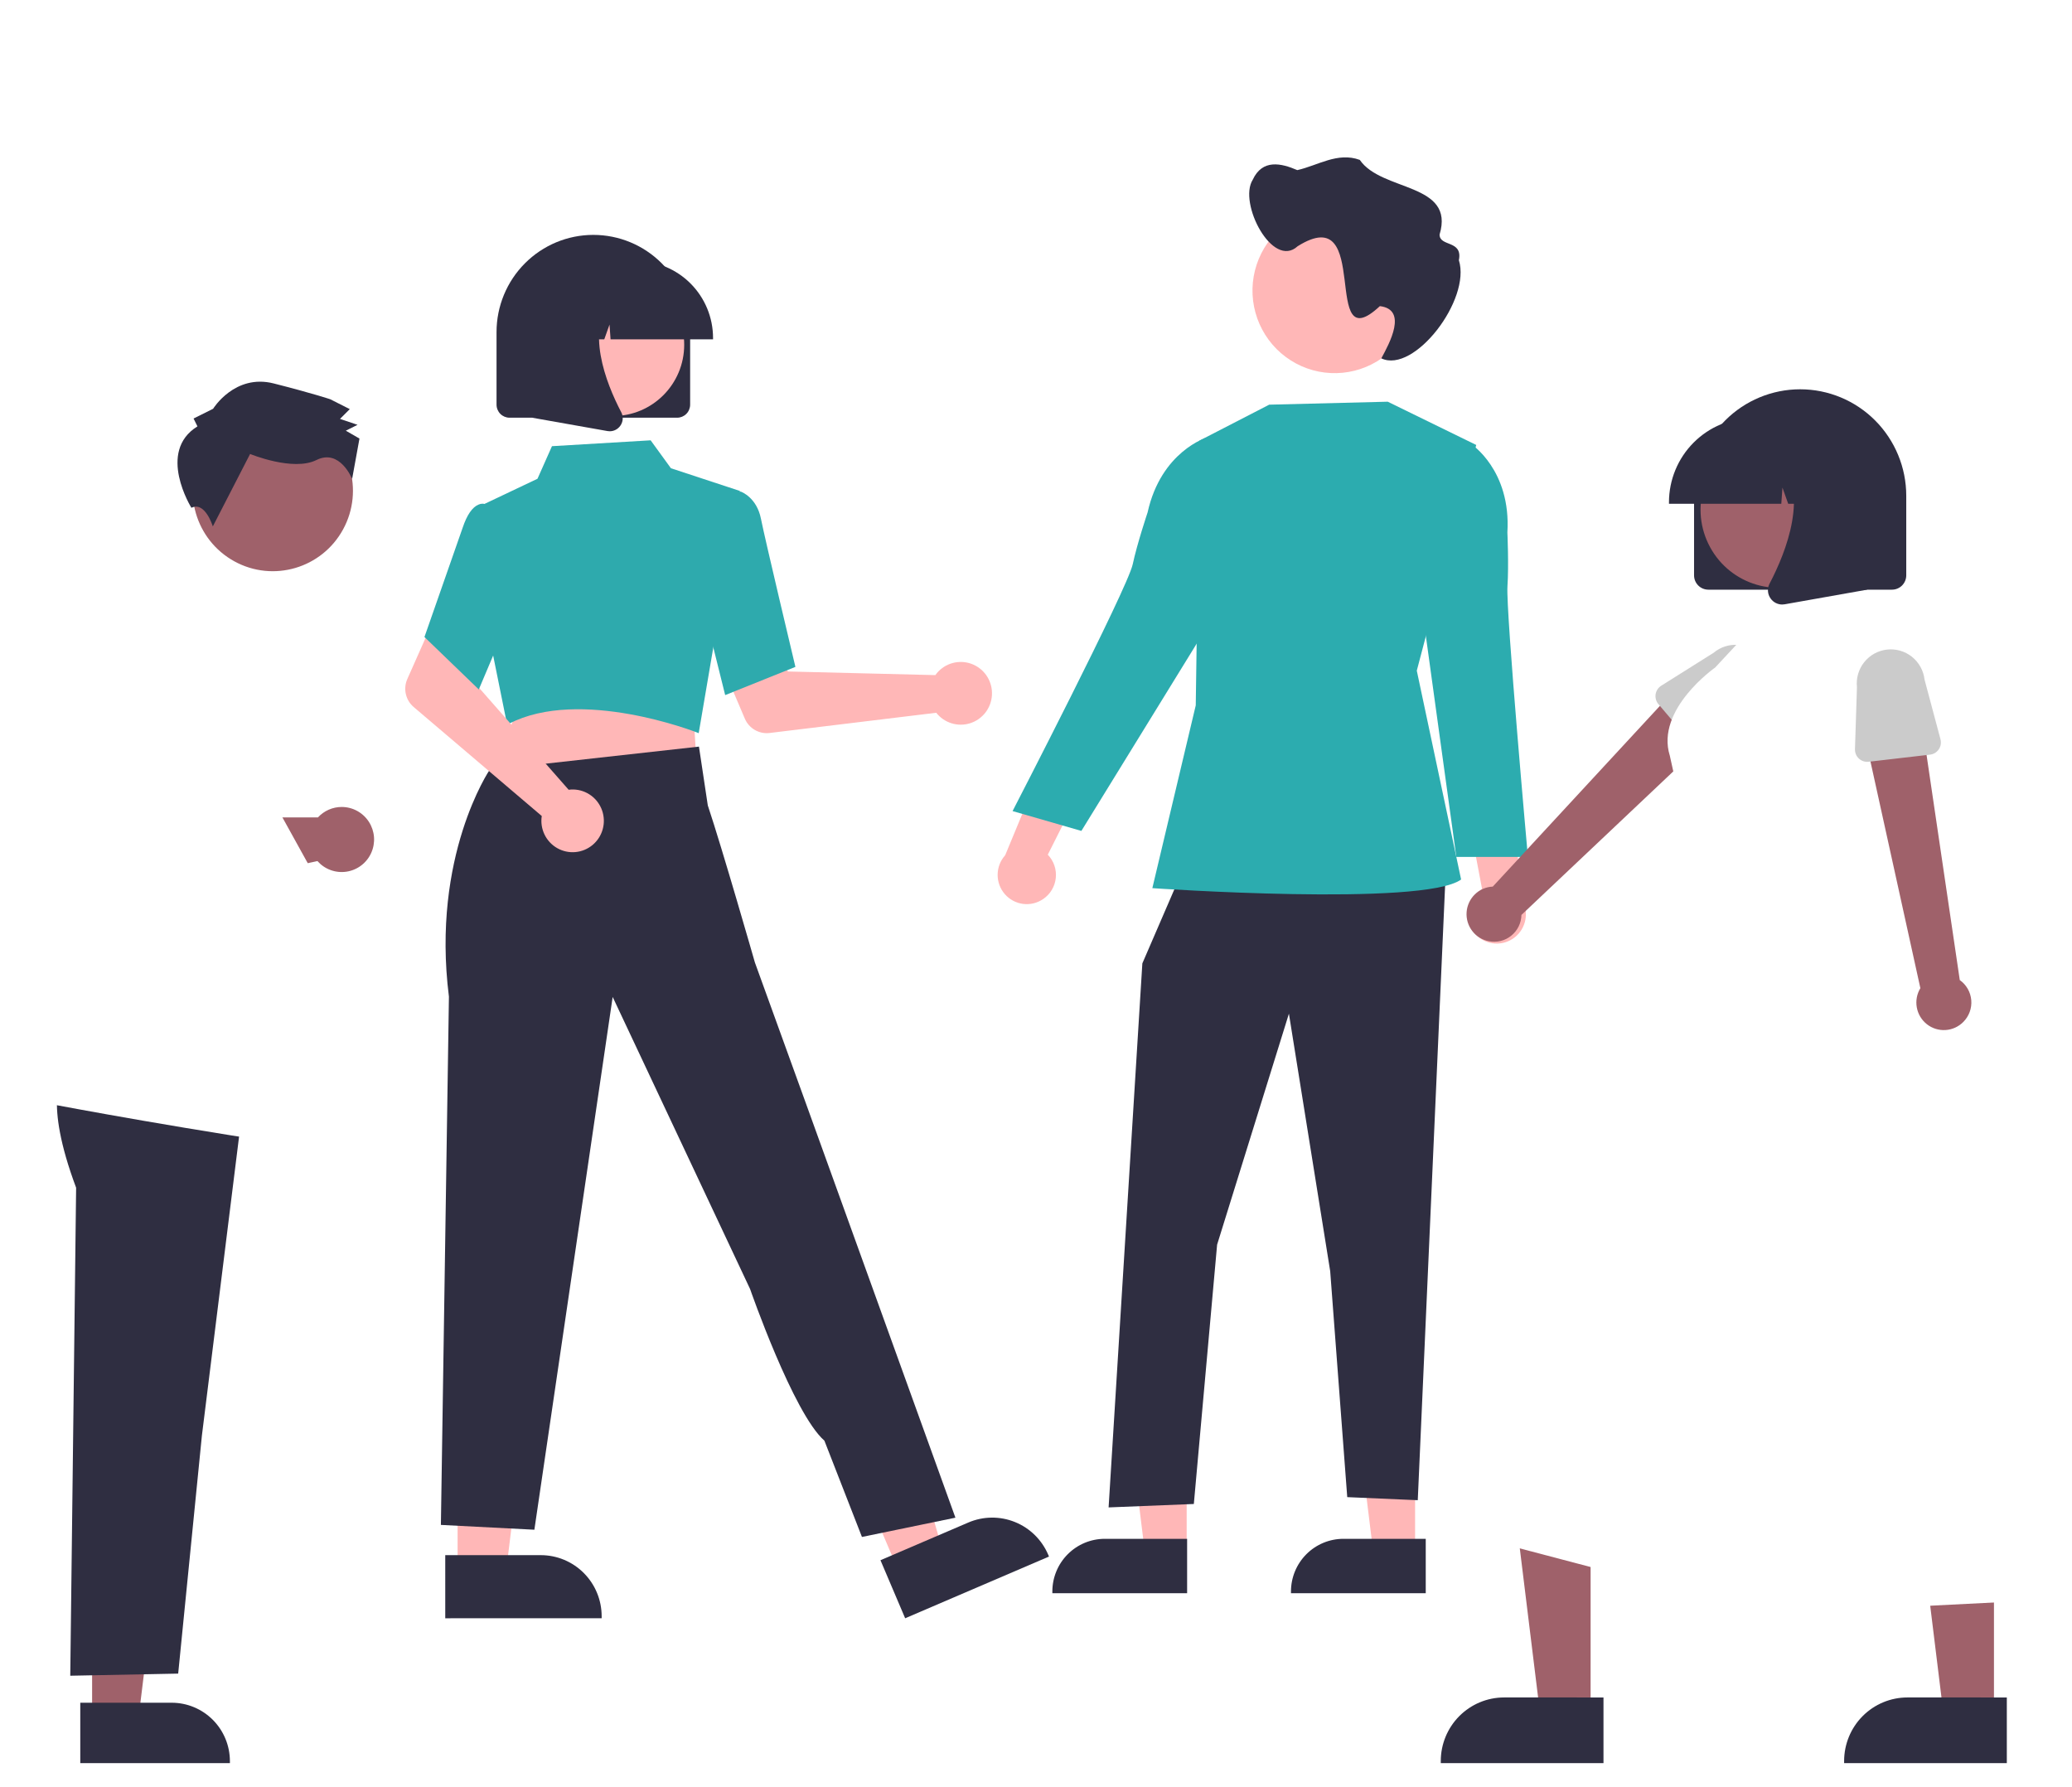 <svg width="342" height="295" viewBox="0 0 342 295" fill="none" xmlns="http://www.w3.org/2000/svg">
<g clip-path="url(#clip0_2426_37477)" filter="url(#filter0_dd_2426_37477)">
<path d="M15.204 281.543H22.864L26.508 251.875L15.203 251.875L15.204 281.543Z" fill="#9F616A"/>
<path d="M13.25 279.033L28.334 279.032H28.335C30.884 279.032 33.329 280.049 35.132 281.86C36.935 283.67 37.947 286.125 37.948 288.686V288.999L13.251 289L13.25 279.033Z" fill="#2F2E41"/>
<path d="M10.388 175.575C10.388 175.575 7.068 179.343 12.565 194.032L11.597 274.575L29.41 274.226L33.325 234.938L40.454 177.605L10.388 175.575Z" fill="#2F2E41"/>
<path d="M46.563 186.711L46.368 186.682C23.581 183.191 6.385 179.846 6.214 179.812L6 179.771L11.974 165.18C11.926 163.655 10.633 120.842 13.109 108.541C15.505 96.633 26.8 94.681 28.088 94.498L29.38 90.197L45.709 98.73L48.556 108.572L49.135 135.548L46.563 186.711Z" fill="white"/>
<path d="M56.398 131.188C55.662 131.188 54.935 131.341 54.261 131.637C53.588 131.933 52.982 132.365 52.483 132.908H25.038L14.984 135.057L16.635 147.841L52.397 140.118C52.989 140.789 53.739 141.301 54.579 141.606C55.419 141.912 56.321 142.001 57.204 141.866C58.087 141.732 58.922 141.377 59.634 140.834C60.345 140.292 60.91 139.579 61.276 138.761C61.643 137.943 61.799 137.046 61.732 136.152C61.664 135.258 61.374 134.394 60.889 133.641C60.404 132.888 59.739 132.269 58.955 131.841C58.17 131.412 57.291 131.188 56.398 131.188Z" fill="#9F616A"/>
<path d="M56.635 85.364C60.139 78.927 57.784 70.856 51.374 67.337C44.964 63.818 36.927 66.184 33.423 72.621C29.919 79.058 32.275 87.129 38.684 90.648C45.094 94.166 53.131 91.801 56.635 85.364Z" fill="#9F616A"/>
<path d="M32.591 68.373L31.95 67.077L35.176 65.467C35.176 65.467 38.736 59.651 45.177 61.286C51.618 62.92 54.516 63.898 54.516 63.898L57.734 65.525L56.119 67.139L59.017 68.117L57.081 69.083L59.333 70.383L58.121 77.048C58.121 77.048 56.107 71.993 52.235 73.925C48.363 75.856 41.281 72.926 41.281 72.926L35.128 84.884C35.128 84.884 33.858 80.692 31.595 81.81C31.595 81.81 25.813 72.563 32.591 68.373Z" fill="#2F2E41"/>
<path d="M16.812 150.237L13.673 140.861L12.914 109.609L14.251 105.174C14.733 103.579 15.53 102.097 16.595 100.817C17.661 99.538 18.972 98.488 20.451 97.731C21.93 96.973 23.547 96.522 25.203 96.407C26.86 96.291 28.523 96.513 30.092 97.058C31.661 97.603 33.105 98.461 34.336 99.58C35.567 100.699 36.561 102.056 37.257 103.569C37.954 105.083 38.339 106.723 38.389 108.389C38.44 110.056 38.154 111.716 37.551 113.269L30.383 131.715L30.747 132.425L46.276 132.299L51.793 142.27L16.812 150.237Z" fill="white"/>
<path d="M172.184 146.385C172.763 145.993 173.25 145.478 173.61 144.877C173.97 144.275 174.194 143.602 174.267 142.904C174.34 142.206 174.26 141.501 174.032 140.838C173.803 140.174 173.433 139.569 172.947 139.065L180.602 123.839L171.834 124.86L165.91 139.163C165.12 140.039 164.679 141.175 164.668 142.357C164.658 143.538 165.079 144.682 165.852 145.572C166.626 146.463 167.697 147.037 168.864 147.187C170.031 147.337 171.212 147.051 172.184 146.385Z" fill="#FFB7B7"/>
<path d="M233.571 254.241L226.672 254.241L223.391 227.52L233.572 227.52L233.571 254.241Z" fill="#FFB7B7"/>
<path d="M235.33 260.956L213.086 260.955V260.673C213.086 258.367 213.998 256.156 215.622 254.525C217.246 252.895 219.448 251.979 221.744 251.979H221.744L235.33 251.979L235.33 260.956Z" fill="#2F2E41"/>
<path d="M195.872 254.241L188.973 254.241L185.691 227.52L195.873 227.52L195.872 254.241Z" fill="#FFB7B7"/>
<path d="M195.943 260.956L173.699 260.955V260.673C173.699 258.367 174.612 256.156 176.235 254.525C177.859 252.895 180.061 251.979 182.357 251.979H182.358L195.943 251.979L195.943 260.956Z" fill="#2F2E41"/>
<path d="M195.307 141.384L188.554 157.005L182.984 246.795L197.052 246.23L200.894 203.427L212.746 165.304L219.559 207.805L222.373 245.099L234.013 245.605L238.651 141.384H195.307Z" fill="#2F2E41"/>
<path d="M229.06 64.3L209.49 64.791L198 70.715L197.369 114.416L190.203 144.587C190.203 144.587 234.977 147.682 241.167 143.161L233.852 108.692L243.663 71.441L229.06 64.3Z" fill="#2CACAF"/>
<path d="M201.02 71.44L199.198 70.204C199.198 70.204 191.65 72.476 189.419 82.583C189.419 82.583 187.712 87.653 186.963 91.139C186.104 95.138 167.133 131.867 167.133 131.867L178.491 135.14L199.315 101.321L201.02 71.44Z" fill="#2CACAF"/>
<path d="M243.354 151.988C242.904 151.451 242.578 150.821 242.397 150.144C242.216 149.466 242.185 148.757 242.307 148.066C242.429 147.375 242.7 146.719 243.101 146.144C243.502 145.57 244.024 145.091 244.63 144.741L241.453 127.985L249.6 131.395L251.368 146.784C251.886 147.844 251.998 149.059 251.684 150.198C251.37 151.336 250.651 152.319 249.663 152.961C248.675 153.602 247.487 153.858 246.324 153.678C245.162 153.499 244.105 152.898 243.354 151.988Z" fill="#FFB7B7"/>
<path d="M240.715 71.963L242.806 71.28C242.806 71.28 249.437 75.554 248.806 85.887C248.806 85.887 249.054 91.234 248.817 94.792C248.545 98.874 252.193 139.432 252.193 139.432H240.377L235.312 102.703L240.715 71.963Z" fill="#2CACAF"/>
<path d="M233.864 45.966C233.864 48.66 233.068 51.294 231.577 53.535C230.086 55.775 227.968 57.521 225.489 58.552C223.01 59.584 220.282 59.853 217.65 59.328C215.019 58.802 212.601 57.504 210.704 55.599C208.807 53.694 207.515 51.266 206.991 48.623C206.468 45.981 206.736 43.241 207.763 40.752C208.79 38.263 210.529 36.135 212.76 34.638C214.991 33.141 217.614 32.342 220.297 32.342C223.886 32.333 227.332 33.756 229.876 36.298C232.42 38.84 233.855 42.294 233.863 45.898C233.864 45.92 233.864 45.943 233.864 45.966Z" fill="#FFB7B7"/>
<path d="M206.774 27.667C208.363 24.235 211.438 24.914 214.128 26.077C217.534 25.318 220.774 23.047 224.444 24.39C228.059 29.67 240.196 28.116 237.614 36.712C237.61 38.772 241.473 37.573 240.799 40.947C242.845 47.439 233.413 59.734 227.997 57.145C229.337 54.68 232.396 49.082 227.756 48.526C217.774 57.853 226.726 30.766 214.184 38.643C210.032 42.46 204.347 31.484 206.774 27.667Z" fill="#2F2E41"/>
<path d="M245.731 153.347C246.377 153.477 247.044 153.464 247.684 153.308C248.325 153.151 248.923 152.856 249.438 152.442C249.952 152.029 250.37 151.507 250.662 150.913C250.954 150.32 251.112 149.669 251.127 149.007L285.191 116.81L277.526 110.67L246.395 144.331C245.286 144.38 244.234 144.836 243.438 145.613C242.642 146.389 242.157 147.432 242.075 148.543C241.993 149.654 242.32 150.757 242.994 151.643C243.668 152.528 244.641 153.134 245.731 153.347Z" fill="#9F616A"/>
<path d="M280.361 122.014L273.734 114.215C273.545 113.993 273.406 113.733 273.327 113.452C273.248 113.172 273.229 112.877 273.273 112.589C273.318 112.3 273.423 112.025 273.583 111.781C273.742 111.538 273.953 111.331 274.199 111.177L282.826 105.753C283.963 104.79 285.432 104.319 286.914 104.443C288.395 104.567 289.767 105.276 290.728 106.415C291.69 107.553 292.162 109.028 292.043 110.516C291.923 112.004 291.221 113.383 290.09 114.352L283.422 122.031C283.231 122.251 282.995 122.427 282.73 122.547C282.465 122.667 282.178 122.728 281.888 122.727C281.597 122.725 281.31 122.66 281.047 122.538C280.783 122.415 280.549 122.236 280.361 122.014Z" fill="#CBCBCB"/>
<path d="M262.541 280.893L254.212 280.892L250.25 248.632L262.543 248.632L262.541 280.893Z" fill="#9F616A"/>
<path d="M264.668 289L237.812 288.999V288.658C237.813 285.874 238.914 283.204 240.874 281.236C242.835 279.267 245.493 278.161 248.265 278.161H248.266L264.668 278.162L264.668 289Z" fill="#2F2E41"/>
<path d="M329.119 280.893L320.791 280.892L316.828 248.632L329.121 248.632L329.119 280.893Z" fill="#9F616A"/>
<path d="M331.242 289L304.387 288.999V288.658C304.387 285.874 305.488 283.204 307.448 281.236C309.409 279.267 312.067 278.161 314.84 278.161H314.84L331.242 278.162L331.242 289Z" fill="#2F2E41"/>
<path d="M306.713 139.116L315.108 107.967L304.217 101.819H289.015L283.102 108.172C283.102 108.172 273.223 115.074 275.615 122.722L279.472 140.14L273.572 167.805L243.849 209.2L236.812 249.86L264.51 257.152L294.461 197.929L308.982 263.504L335.997 262.14L326.688 182.629C326.688 182.629 324.035 158.408 310.125 143.284L306.713 139.116Z" fill="white"/>
<path d="M324.054 166.676C324.522 166.21 324.883 165.647 325.111 165.026C325.339 164.405 325.429 163.741 325.374 163.081C325.319 162.422 325.12 161.782 324.792 161.208C324.465 160.634 324.016 160.139 323.477 159.758L316.963 115.627L307.613 118.592L316.972 161.094C316.395 162.046 316.185 163.177 316.383 164.274C316.58 165.37 317.172 166.356 318.045 167.044C318.918 167.732 320.011 168.074 321.119 168.006C322.227 167.939 323.271 167.465 324.054 166.676Z" fill="#9F616A"/>
<path d="M318.571 122.552L308.429 123.727C308.14 123.76 307.848 123.731 307.572 123.64C307.295 123.55 307.042 123.401 306.828 123.204C306.614 123.006 306.446 122.764 306.333 122.495C306.221 122.226 306.167 121.936 306.177 121.645L306.505 111.428C306.344 109.945 306.774 108.457 307.703 107.292C308.632 106.127 309.982 105.379 311.459 105.212C312.936 105.045 314.419 105.474 315.582 106.403C316.745 107.332 317.493 108.687 317.663 110.17L320.292 120.01C320.368 120.292 320.381 120.587 320.333 120.874C320.285 121.162 320.175 121.436 320.012 121.677C319.848 121.918 319.635 122.121 319.387 122.272C319.138 122.423 318.86 122.519 318.571 122.552Z" fill="#CBCBCB"/>
<path d="M279.617 92.962V79.837C279.617 75.173 281.462 70.7 284.746 67.402C288.031 64.104 292.485 62.251 297.13 62.251C301.774 62.251 306.229 64.104 309.513 67.402C312.797 70.7 314.642 75.173 314.642 79.837V92.962C314.641 93.588 314.393 94.188 313.952 94.631C313.511 95.074 312.913 95.323 312.29 95.324H281.97C281.346 95.323 280.748 95.074 280.307 94.631C279.866 94.188 279.618 93.588 279.617 92.962Z" fill="#2F2E41"/>
<path d="M299.689 93.438C305.911 90.022 308.198 82.188 304.796 75.94C301.395 69.691 293.594 67.395 287.372 70.811C281.149 74.226 278.863 82.06 282.264 88.309C285.665 94.557 293.467 96.853 299.689 93.438Z" fill="#9F616A"/>
<path d="M275.477 80.887C275.481 77.199 276.942 73.663 279.539 71.055C282.136 68.447 285.657 66.98 289.33 66.976H291.944C295.616 66.98 299.138 68.447 301.735 71.055C304.332 73.663 305.792 77.199 305.797 80.887V81.15H300.273L298.389 75.852L298.012 81.15H295.157L294.207 78.477L294.017 81.15H275.477V80.887Z" fill="#2F2E41"/>
<path d="M292.266 96.799C292.006 96.447 291.852 96.028 291.819 95.591C291.786 95.153 291.877 94.716 292.082 94.329C294.851 89.038 298.73 79.262 293.582 73.233L293.212 72.8H308.156V95.331L294.58 97.737C294.443 97.761 294.304 97.773 294.164 97.774C293.794 97.774 293.428 97.685 293.098 97.516C292.768 97.347 292.483 97.101 292.266 96.799Z" fill="#2F2E41"/>
<path d="M154.909 108.797C154.719 108.993 154.546 109.203 154.389 109.426L130.039 108.828L127.199 103.615L118.805 106.892L122.94 116.611C123.275 117.396 123.853 118.051 124.59 118.478C125.326 118.905 126.181 119.08 127.025 118.978L154.535 115.64C155.184 116.465 156.068 117.072 157.069 117.381C158.07 117.689 159.14 117.684 160.138 117.366C161.136 117.049 162.014 116.434 162.656 115.603C163.297 114.772 163.671 113.764 163.729 112.715C163.786 111.665 163.524 110.622 162.977 109.726C162.43 108.83 161.624 108.122 160.666 107.696C159.709 107.271 158.645 107.149 157.617 107.345C156.588 107.542 155.644 108.048 154.909 108.797Z" fill="#FFB7B7"/>
<path d="M75.533 257.299H83.539L87.348 226.287L75.531 226.288L75.533 257.299Z" fill="#FFB7B7"/>
<path d="M73.492 254.674L89.26 254.674H89.26C91.925 254.674 94.481 255.737 96.365 257.629C98.249 259.522 99.308 262.088 99.308 264.764V265.092L73.493 265.093L73.492 254.674Z" fill="#2F2E41"/>
<path d="M148.234 257.12L155.596 253.961L146.968 223.939L136.102 228.602L148.234 257.12Z" fill="#FFB7B7"/>
<path d="M145.328 255.511L159.828 249.291L159.828 249.29C162.279 248.239 165.045 248.209 167.518 249.206C169.991 250.202 171.969 252.145 173.016 254.606L173.144 254.907L149.404 265.092L145.328 255.511Z" fill="#2F2E41"/>
<path d="M114.451 115.515L115.029 124.937L98.106 126.756L80.398 128.659L85.61 114.353L114.451 115.515Z" fill="#FFB7B7"/>
<path d="M115.044 118.896C114.853 118.82 95.738 111.354 83.997 117.459L83.708 117.609L81.366 106.032L80.031 81.141L88.716 77.019L91.107 71.641L107.394 70.673L110.741 75.282L122.136 79.033L115.326 119.008L115.044 118.896Z" fill="#2EAAAD"/>
<path d="M115.641 96.428L117.655 80.532L122.242 79.13L122.32 79.159C122.425 79.198 124.918 80.156 125.601 83.622C126.256 86.948 131.189 107.651 131.239 107.859L131.288 108.067L119.697 112.724L115.641 96.428Z" fill="#2EAAAD"/>
<path d="M142.271 251.67L157.7 248.491L133.039 180.158L124.6 156.85C124.6 156.85 119.247 138.162 116.828 130.93L115.368 121.227L80.818 125.067C80.818 125.067 71.168 139.299 74.099 162.495L72.773 249.683L88.203 250.478L101.126 162.545L123.808 210.749C123.808 210.749 130.958 231.32 136.073 235.778L142.271 251.67Z" fill="#2F2E41"/>
<path d="M94.672 128.303C94.401 128.296 94.129 128.311 93.859 128.348L77.741 110.01L79.616 104.374L71.516 100.421L67.231 110.074C66.885 110.854 66.8 111.726 66.989 112.558C67.178 113.391 67.631 114.139 68.28 114.691L89.421 132.68C89.26 133.719 89.418 134.783 89.873 135.729C90.328 136.676 91.06 137.461 91.97 137.98C92.881 138.499 93.927 138.727 94.97 138.635C96.013 138.542 97.003 138.133 97.808 137.461C98.614 136.79 99.197 135.888 99.479 134.875C99.762 133.863 99.731 132.788 99.391 131.794C99.05 130.8 98.416 129.933 97.574 129.31C96.731 128.686 95.719 128.335 94.672 128.303Z" fill="#FFB7B7"/>
<path d="M70.059 103.138L76.36 85.114C77.068 82.989 77.956 81.698 78.998 81.277C79.203 81.184 79.425 81.135 79.65 81.133C79.875 81.131 80.098 81.176 80.305 81.264L83.131 84.849L85.753 95.912L79.03 111.795L70.059 103.138Z" fill="#2EAAAD"/>
<path d="M111.767 66.942H84.103C83.534 66.942 82.989 66.715 82.586 66.31C82.184 65.906 81.958 65.359 81.957 64.787V52.813C81.957 48.557 83.64 44.476 86.637 41.467C89.633 38.458 93.697 36.768 97.935 36.768C102.173 36.768 106.237 38.458 109.233 41.467C112.229 44.476 113.913 48.557 113.913 52.813V64.787C113.912 65.359 113.686 65.906 113.284 66.31C112.881 66.715 112.336 66.942 111.767 66.942Z" fill="#2F2E41"/>
<path d="M101.218 66.663C107.688 66.663 112.933 61.397 112.933 54.9C112.933 48.403 107.688 43.136 101.218 43.136C94.749 43.136 89.504 48.403 89.504 54.9C89.504 61.397 94.749 66.663 101.218 66.663Z" fill="#FFB7B7"/>
<path d="M117.695 54.01H100.779L100.606 51.571L99.738 54.01H97.134L96.79 49.177L95.071 54.01H90.031V53.771C90.035 50.406 91.368 47.179 93.737 44.8C96.107 42.42 99.319 41.082 102.67 41.078H105.055C108.406 41.082 111.619 42.42 113.988 44.8C116.358 47.179 117.691 50.406 117.694 53.771L117.695 54.01Z" fill="#2F2E41"/>
<path d="M100.641 69.178C100.514 69.178 100.387 69.167 100.261 69.144L87.875 66.95V46.393H101.51L101.172 46.788C96.476 52.288 100.014 61.208 102.541 66.035C102.727 66.388 102.811 66.788 102.781 67.186C102.751 67.585 102.61 67.968 102.373 68.289C102.175 68.564 101.915 68.788 101.614 68.943C101.312 69.097 100.979 69.178 100.641 69.178Z" fill="#2F2E41"/>
</g>
<defs>
<filter id="filter0_dd_2426_37477" x="0" y="-6" width="342" height="301" filterUnits="userSpaceOnUse" color-interpolation-filters="sRGB">
<feFlood flood-opacity="0" result="BackgroundImageFix"/>
<feColorMatrix in="SourceAlpha" type="matrix" values="0 0 0 0 0 0 0 0 0 0 0 0 0 0 0 0 0 0 127 0" result="hardAlpha"/>
<feOffset dy="2"/>
<feGaussianBlur stdDeviation="2"/>
<feColorMatrix type="matrix" values="0 0 0 0 0 0 0 0 0 0 0 0 0 0 0 0 0 0 0.08 0"/>
<feBlend mode="normal" in2="BackgroundImageFix" result="effect1_dropShadow_2426_37477"/>
<feColorMatrix in="SourceAlpha" type="matrix" values="0 0 0 0 0 0 0 0 0 0 0 0 0 0 0 0 0 0 127 0" result="hardAlpha"/>
<feOffset/>
<feGaussianBlur stdDeviation="3"/>
<feColorMatrix type="matrix" values="0 0 0 0 0 0 0 0 0 0 0 0 0 0 0 0 0 0 0.02 0"/>
<feBlend mode="normal" in2="effect1_dropShadow_2426_37477" result="effect2_dropShadow_2426_37477"/>
<feBlend mode="normal" in="SourceGraphic" in2="effect2_dropShadow_2426_37477" result="shape"/>
</filter>
<clipPath id="clip0_2426_37477">
<rect width="330" height="289" fill="white" transform="translate(6)"/>
</clipPath>
</defs>
</svg>
